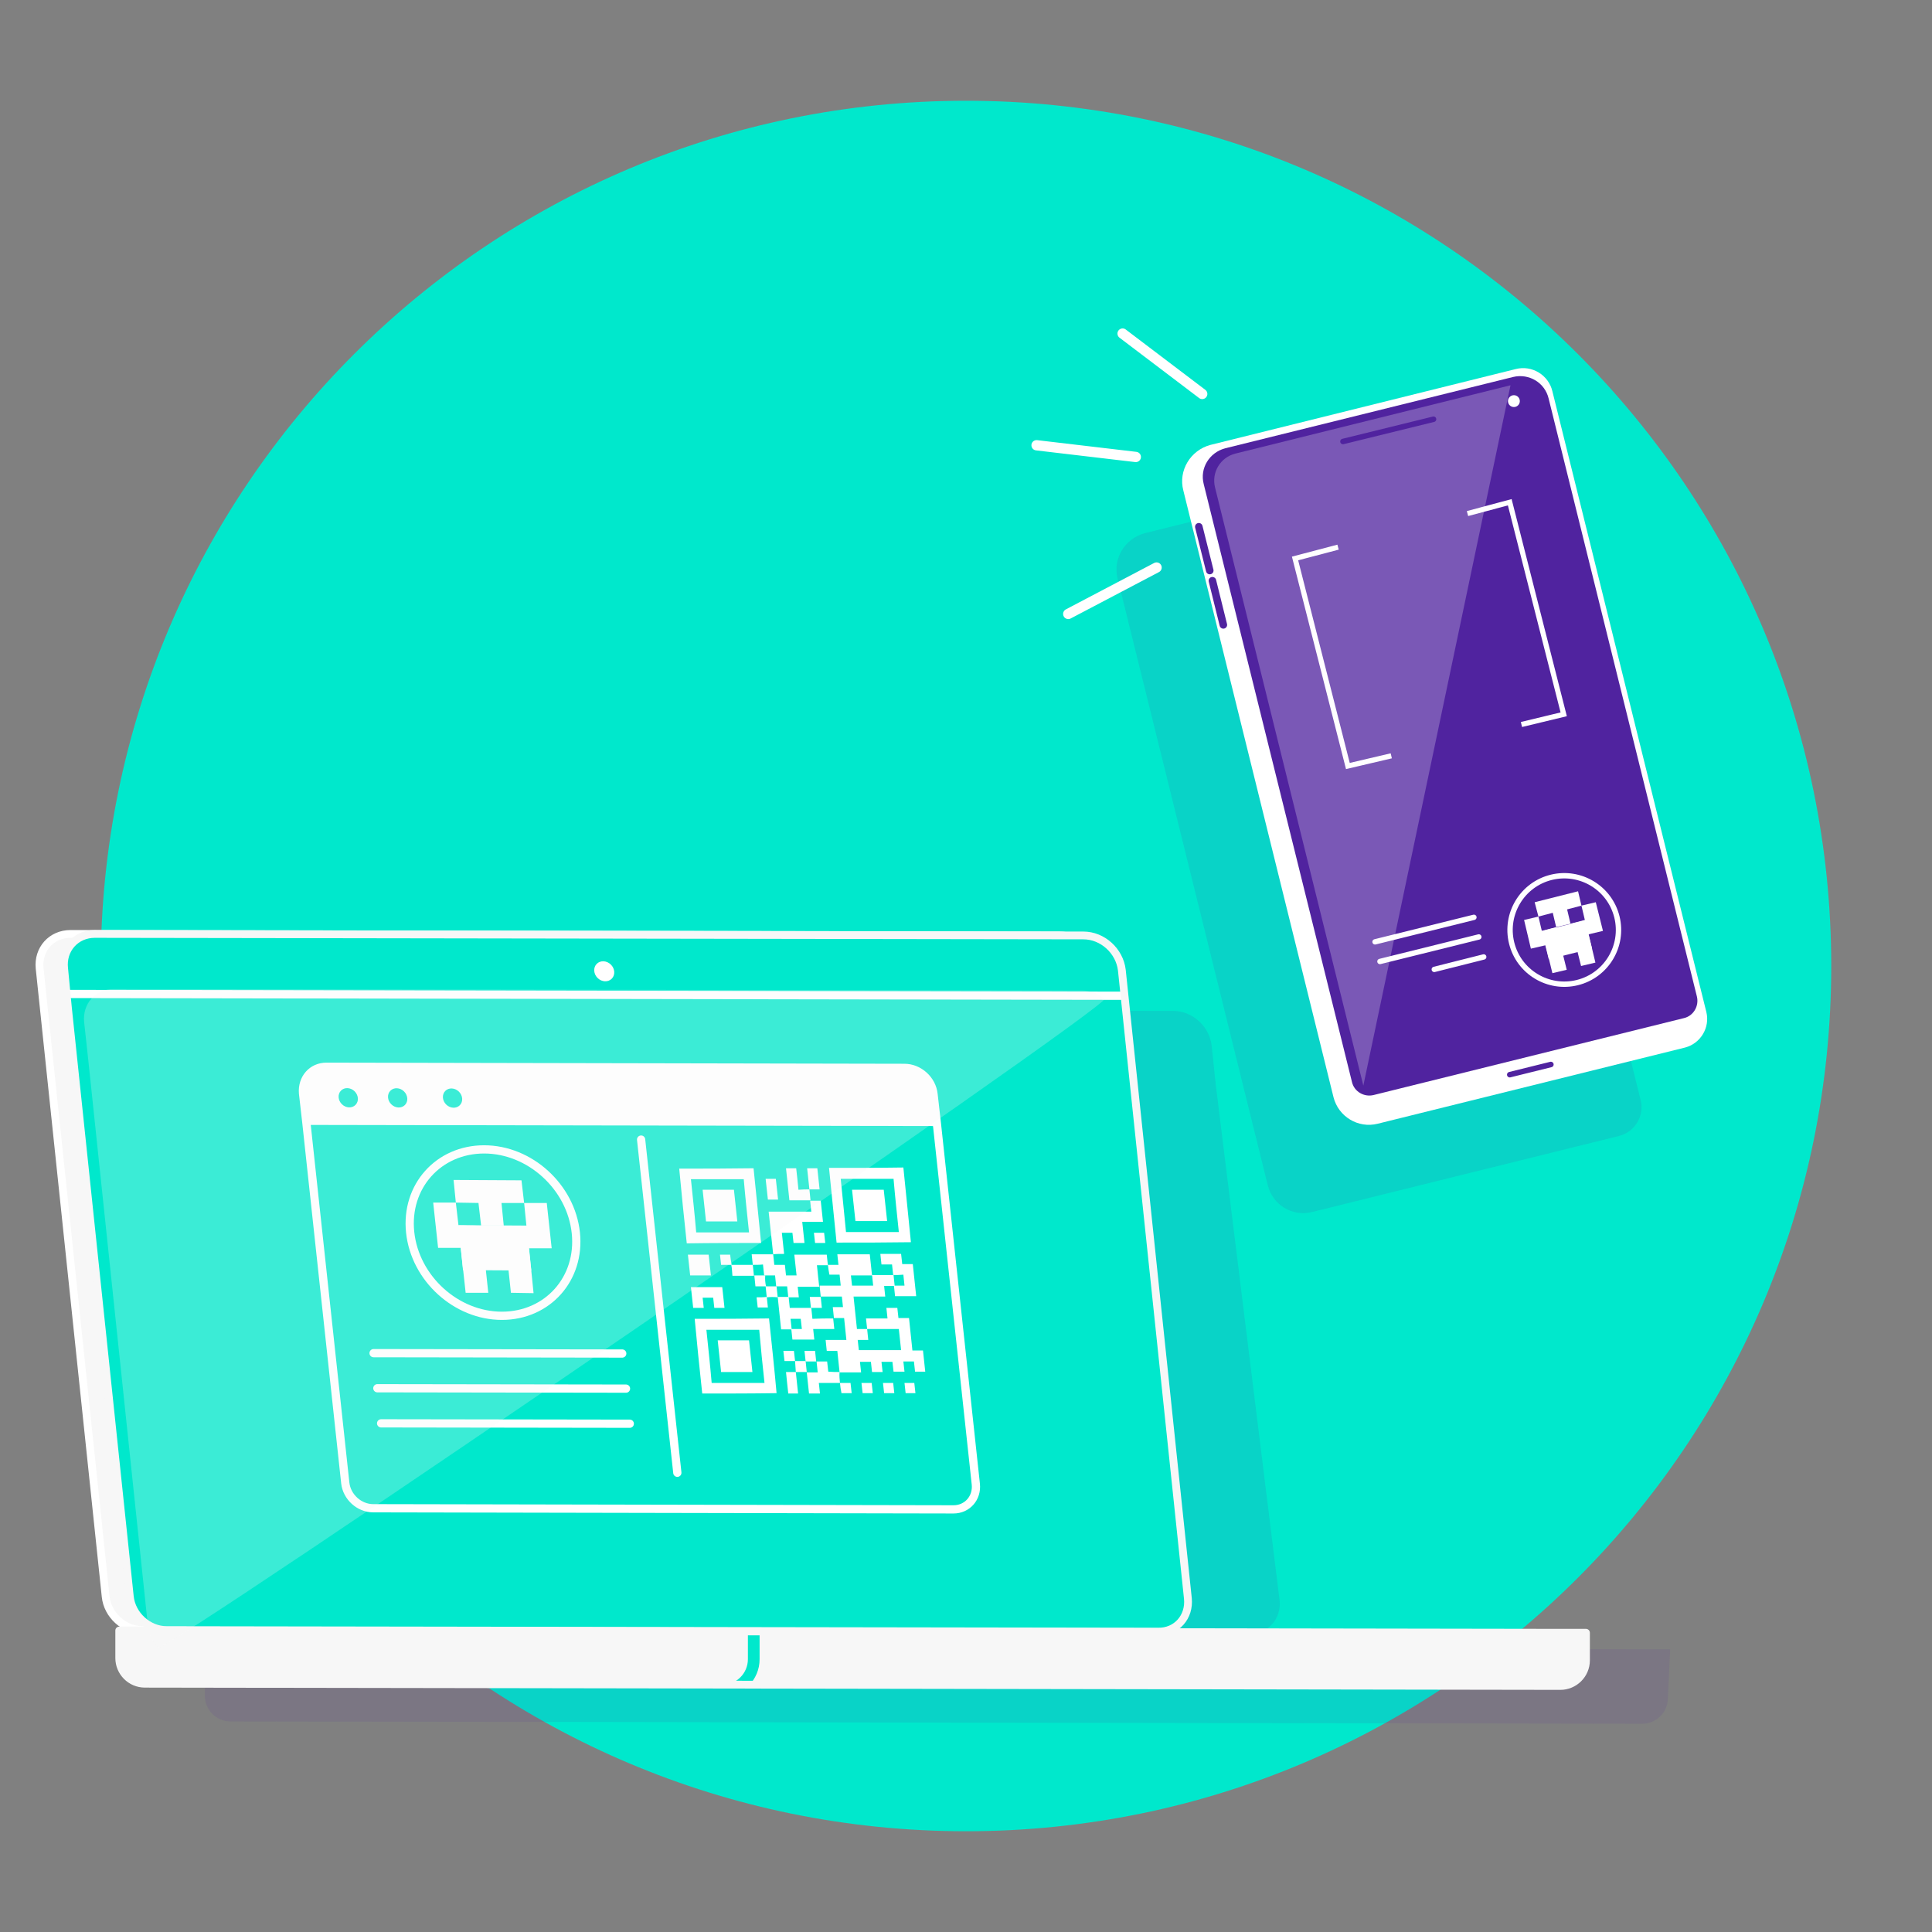 <svg xmlns="http://www.w3.org/2000/svg" xmlns:xlink="http://www.w3.org/1999/xlink" viewBox="0 0 512 512">
  <rect x="0" y="0" width="512" height="512" fill="#808080" stroke="none"/>
  <style>
    .st0{fill:#50239f}.st1{opacity:.11}.st2{fill:#fff}.st13,.st14{fill:#00e8cc;stroke:#fff;stroke-width:2.182;stroke-linecap:round;stroke-miterlimit:10}.st14{fill:none;stroke-linejoin:round}.st16{fill:#00e8cc}.st453,.st454,.st456,.st458,.st459{fill:none;stroke:#fff;stroke-width:1.364;stroke-miterlimit:10}.st454,.st456,.st458,.st459{stroke-width:1.422;stroke-linecap:round;stroke-linejoin:round}.st456,.st458,.st459{stroke:#50239f;stroke-width:1.999}.st458,.st459{stroke:#fff;stroke-width:2.727}.st459{stroke:#50239f;stroke-width:1.46}
  </style>
  <g id="_x33_">
    <path d="M485.3 256c0 126.7-102.7 229.3-229.3 229.3-126.7 0-229.3-102.6-229.3-229.3C26.7 129.3 129.3 26.7 256 26.7c126.7 0 229.3 102.6 229.3 229.3" class="st16"/>
    <g id="XMLID_712_" class="st1">
      <path d="M303.4 141.3l80.9-20.1c4.3-1.1 8.7 1.6 9.7 5.9l40.8 164.5c1 4.1-1.5 8.3-5.6 9.4l-81.5 20.2c-5.2 1.3-10.4-1.9-11.7-7l-39.8-160.8c-1.4-5.3 1.9-10.7 7.2-12.1z" class="st0"/>
    </g>
    <g class="st1">
      <path d="M442.6 437.1L442 450c0 3.8-3.1 6.8-6.8 6.8l-374.1-.6c-3.8 0-6.8-3.1-6.8-6.8v-6.3h5.9c-4.7-.2-8.9-4.1-9.4-8.9l-15.4-147-1.1-10.5c-.5-5.1 3.1-9.2 8.2-9.2h6.4l255.6.4h6.4c5.1 0 9.6 4.1 10.2 9.2l1.1 10.5 16.9 136.5c.5 4.7-2.8 8.6-7.4 8.8l7.7 4 103.2.2z" class="st0"/>
    </g>
    <defs>
      <path id="XMLID_711_" d="M18.7 247.5l262 .4c5.1 0 9.6 4.1 10.2 9.2l1.1 10.5 16.4 156c.5 4.9-3 8.9-7.9 8.8L37.8 432c-4.9 0-9.3-4-9.8-8.9l-16.4-156-1.1-10.5c-.5-5 3.1-9.1 8.2-9.1z"/>
    </defs>
    <use fill="#f7f7f7" overflow="visible" xlink:href="#XMLID_711_"/>
    <clipPath id="XMLID_728_">
      <use overflow="visible" xlink:href="#XMLID_711_"/>
    </clipPath>
    <use fill="none" stroke="#fff" stroke-linejoin="round" stroke-miterlimit="10" stroke-width="2.067" overflow="visible" xlink:href="#XMLID_711_"/>
    <defs>
      <path id="XMLID_710_" d="M25.1 247.5l262 .4c5.1 0 9.6 4.1 10.2 9.2l1.1 10.5 16.4 156c.5 4.9-3 8.9-7.9 8.8L44.2 432c-4.9 0-9.3-4-9.8-8.9L18 267.1l-1-10.4c-.6-5.1 3.1-9.2 8.1-9.2z"/>
    </defs>
    <use fill="#00e8cc" overflow="visible" xlink:href="#XMLID_710_"/>
    <clipPath id="XMLID_729_">
      <use overflow="visible" xlink:href="#XMLID_710_"/>
    </clipPath>
    <path fill="#00e8cc" stroke="#fff" stroke-miterlimit="10" stroke-width="2.182" d="M-2.6 231.4l298.5 3.4c5.1 0 12.6 29.1 12.6 29.1l-294.6-.5c-.1.1-21.6-32-16.5-32z" clip-path="url(#XMLID_729_)"/>
    <use fill="none" stroke="#f7f7f7" stroke-linejoin="round" stroke-miterlimit="10" stroke-width="2.067" overflow="visible" xlink:href="#XMLID_710_"/>
    <g>
      <path id="XMLID_708_" d="M86.5 282.7l153.2.3c3.8 0 7.3 3.1 7.7 7l.9 7.9 10.3 95.4c.4 3.7-2.3 6.7-5.9 6.7l-153.8-.3c-3.7 0-7-3-7.4-6.7l-10.3-95.4-.9-7.9c-.3-3.9 2.4-7 6.2-7z" class="st13"/>
      <path d="M164.9 358.7l-65.9-.1M165.9 368l-65.9-.1M166.9 377.3l-65.9-.1" class="st14"/>
      <path d="M169.9 302l9.6 88.3" class="st13"/>
      <path id="XMLID_707_" d="M152.6 326.7c-1.3-12.2-12.2-22.1-24.3-22.1-12.1 0-20.9 9.8-19.6 22 1.3 12.2 12.2 22.1 24.3 22.1 12.1 0 20.9-9.8 19.6-22" class="st14"/>
      <path d="M138.2 312.8l.7 6h-6l.6 6h-6l-.7-6-6-.1-.6-6z" class="st2"/>
      <path d="M146.2 330.8h-6l1.2 11.9-6-.1-1.9-17.8h6l-.6-6h6zM120.8 318.7l.7 6 6 .1 1.9 17.8h-6l-1.3-11.9h-6l-1.3-12z" class="st2"/>
      <path d="M121.5 324.7l18 .1 1.3 11.9-18.1-.1zM219.4 335.2h2.8c-.1-1-.2-1.8-.3-2.8h8.6c.2 1.9.4 3.8.6 5.6h-5.6c.1 1 .2 1.9.3 2.7h5.6c-.1-1-.2-1.9-.3-2.8h5.7c.1 1 .2 1.9.3 2.9h-2.8c.1 1 .2 1.8.3 2.8h-8.4c.3 2.9.6 5.6.9 8.6h2.7c.1.9.2 1.9.3 2.9h-2.8c.1 1 .2 1.8.3 2.7h11.2c-.2-1.9-.4-3.7-.6-5.6h-8.4c-.1-.9-.2-1.8-.3-2.8h5.7c-.1-1-.2-1.8-.3-2.8h2.9c.1.8.2 1.7.3 2.7h2.8c.3 2.9.6 5.6.9 8.6h2.8c.2 1.9.4 3.7.6 5.6h-2.7c-.1-.8-.2-1.7-.3-2.7h-2.8c.1.8.2 1.7.3 2.7h-2.9c-.1-.9-.2-1.7-.3-2.6h-2.9c.1.8.2 1.7.3 2.7h-2.8c-.1-.8-.2-1.7-.3-2.7h-2.9c.1.9.2 1.7.3 2.8h-5.7c-.2-1.8-.4-3.7-.6-5.7h-2.8c-.1-1-.2-1.9-.3-2.9h5.5c-.2-1.9-.4-3.7-.6-5.8H221c-.1-.9-.2-1.8-.3-2.9h2.7c-.1-1-.2-1.9-.3-2.8h-5.6c-.1-1-.2-1.9-.3-2.9h5.6c-.1-1-.2-1.9-.3-2.9h-2.7c-.2-.9-.3-1.8-.4-2.6zM182 329.5c-.7-6.6-1.4-13.2-2-19.8 6.6 0 13.1 0 19.7-.1.7 6.5 1.3 13.1 2 19.8-6.6 0-13.1 0-19.7.1zm16.5-2.9c-.5-4.8-1-9.4-1.4-14.1h-14c.5 4.7 1 9.4 1.4 14.1h14zM221.7 329.3c-.7-6.6-1.3-13.1-2-19.8 6.5 0 13.1 0 19.7-.1.7 6.5 1.3 13.1 2 19.8-6.6.1-13.1.1-19.7.1zm2.5-2.8h14c-.5-4.8-1-9.4-1.4-14.1h-14c.5 4.7.9 9.3 1.4 14.1zM186.1 369.3c-.7-6.6-1.4-13.2-2-19.8 6.6 0 13.1 0 19.7-.1.7 6.6 1.4 13.1 2 19.8-6.5.1-13.1.1-19.7.1zm16.5-2.8c-.5-4.7-1-9.4-1.4-14.1h-14c.5 4.8 1 9.4 1.4 14.1h14z" class="st2"/>
      <path d="M199.5 335.2c-.1-.9-.2-1.8-.3-2.8h5.7c.1.9.2 1.8.3 2.8h2.8c.1 1 .2 1.9.3 2.8h2.8c-.2-1.8-.4-3.6-.6-5.5h8.6c.1.9.2 1.8.3 2.8h-2.9c.2 2.1.4 3.9.6 5.7h-5.7c.1 1.1.2 1.9.3 2.8h-2.8c-.1-.9-.2-1.9-.3-2.9h-2.9c-.1-.9-.2-1.9-.3-2.9h-2.9c-.1-.9-.2-1.9-.3-2.9-.9.1-1.8.1-2.7.1z" class="st2"/>
      <path d="M204.9 332.4c-.4-3.7-.8-7.5-1.2-11.3H215c-.1-1.1-.2-2-.3-2.9h2.8c.2 1.8.4 3.6.6 5.6h-5.5c.2 1.9.4 3.7.6 5.6h-2.9c-.1-.8-.2-1.7-.3-2.7h-2.8c.2 1.8.4 3.6.6 5.6-1.1 0-2 0-2.9.1zM220.8 349.4c.1.9.2 1.8.3 2.8h-5.6c.1 1 .2 1.8.3 2.8H210c-.1-.9-.2-1.8-.3-2.8h2.8c-.1-1-.2-1.9-.3-2.7h-2.7c.1 1 .2 1.9.3 2.8H207c-.3-2.9-.6-5.8-.9-8.6h2.9c.1.9.2 1.9.3 2.9h5.7c.1.9.2 1.9.3 2.9 1.9-.1 3.7-.1 5.5-.1zM236.7 337.9c-.1-.9-.2-1.8-.3-2.8h-2.8c-.1-1-.2-1.8-.3-2.8h5.5c.1.8.2 1.7.3 2.7h2.8c.3 2.9.6 5.6.9 8.5h-5.6c-.1-.9-.2-1.8-.3-2.8h2.8c-.1-1.1-.2-1.9-.3-2.9-1 .1-1.8.1-2.7.1zM222.6 366.5H217c.1 1 .2 1.8.3 2.8h-2.9c-.2-1.9-.4-3.8-.6-5.6h2.9c-.1-1.1-.2-2-.3-2.9h2.8l.3 2.7c1.1.1 2 .1 3 .1-.1 1 0 1.9.1 2.9zM183.7 346.6c-.2-1.9-.4-3.7-.6-5.5h8.3c.2 1.8.4 3.6.6 5.5h-2.7c-.1-.9-.2-1.7-.3-2.7h-2.8c.1.8.2 1.7.3 2.7h-2.8zM182.3 332.5h5.5c.2 1.8.4 3.6.6 5.5h-5.5c-.2-1.8-.4-3.6-.6-5.5zM214.5 315.2c.1 1 .2 2 .3 2.9h-5.6c-.3-2.9-.6-5.7-.9-8.5h2.7c.2 1.8.4 3.6.6 5.7 1.1-.1 2-.1 2.9-.1zM210.9 363.6c.2 1.9.4 3.7.6 5.7h-2.6c-.2-1.8-.4-3.6-.6-5.7h2.6z" class="st2"/>
      <path d="M214.5 315.2c-.2-1.8-.4-3.7-.6-5.6h2.7c.2 1.8.4 3.6.6 5.6h-2.7zM202.9 312.4h2.7c.2 1.8.4 3.6.6 5.5h-2.7c-.2-1.7-.4-3.5-.6-5.5zM193.8 335.2h5.7c.1 1 .2 1.9.3 2.9h-5.7c-.1-1-.1-2-.3-2.9zM210.7 360.7h-2.8c-.1-.9-.2-1.7-.3-2.7h2.8c.1.9.2 1.9.3 2.7zM213.5 360.8c-.1-.9-.2-1.8-.3-2.8h2.8c.1.9.2 1.8.3 2.8h-2.8z" class="st2"/>
      <path d="M213.8 363.6h-2.9c-.1-1-.1-1.9-.2-2.9h2.8c.1 1.1.2 2 .3 2.9zM242.6 369.2H240l-.3-2.7h2.6l.3 2.7zM222.6 366.5h2.8l.3 2.7H223c-.2-.9-.3-1.8-.4-2.7zM228.6 369.2l-.3-2.7h2.7c.1.8.2 1.7.3 2.7h-2.7zM234.3 369.2l-.3-2.7h2.7c.1.8.2 1.7.3 2.7h-2.7zM203.2 343.7c.1.9.2 1.8.3 2.8h-2.7c-.1-.8-.2-1.7-.3-2.7.9 0 1.8 0 2.7-.1z" class="st2"/>
      <path d="M203.2 343.8c-.1-1-.2-1.9-.3-2.9h2.9c.1 1 .2 1.9.3 2.9-1-.1-1.9-.1-2.9 0zM203 340.9h-2.8c-.1-1-.2-1.9-.3-2.9h2.9c-.1 1 0 1.9.2 2.9zM193.9 335.2h-2.8l-.3-2.7h2.7c.1.9.2 1.8.4 2.7zM218.7 329.4H216c-.1-.9-.2-1.7-.3-2.7h2.7c.1.8.2 1.7.3 2.7zM214.9 346.6c-.1-.9-.2-1.8-.3-2.9h2.9c.1.9.2 1.8.3 2.9h-2.9zM195.4 323.7h-8.3c-.3-2.8-.6-5.5-.9-8.4h8.3l.9 8.4zM226.7 323.6c-.3-2.8-.6-5.5-.9-8.3h8.4c.3 2.7.6 5.5.9 8.3h-8.4zM191.1 363.6l-.9-8.4h8.3c.3 2.7.6 5.5.9 8.4h-8.3z" class="st2"/>
      <path fill="#fff" stroke="#fff" stroke-miterlimit="10" stroke-width="1.033" d="M86.5 282.7l153.2.3c3.8 0 7.3 3.1 7.7 7l.9 7.9-167.1-.3-.9-7.9c-.3-3.9 2.4-7 6.2-7z"/>
      <ellipse cx="105.4" cy="290.9" class="st16" rx="2.4" ry="2.7" transform="rotate(-45.506 105.446 290.943)"/>
      <ellipse cx="92.3" cy="290.9" class="st16" rx="2.4" ry="2.7" transform="rotate(-45.506 92.315 290.921)"/>
      <ellipse cx="119.9" cy="291" class="st16" rx="2.4" ry="2.7" transform="rotate(-45.506 119.92 290.967)"/>
    </g>
    <g>
      <defs>
        <path id="XMLID_706_" d="M31.6 432.1H38.9l374.1.6H420.3v7.3c0 3.8-3.1 6.8-6.8 6.8l-375.1-.6c-3.8 0-6.8-3.1-6.8-6.8v-7.3z"/>
      </defs>
      <use fill="#f7f7f7" overflow="visible" xlink:href="#XMLID_706_"/>
      <clipPath id="XMLID_730_">
        <use overflow="visible" xlink:href="#XMLID_706_"/>
      </clipPath>
      <g clip-path="url(#XMLID_730_)">
        <path d="M31.6 432.1l166.6.3v7.3c0 3.8-3.1 6.8-6.8 6.8l-153-.2c-3.8 0-6.8-3.1-6.8-6.8v-7.4m0-3c-.8 0-1.6.3-2.2.9-.6.6-.9 1.4-.9 2.2v7.3c0 5.5 4.4 9.9 9.9 9.9l153 .2c5.5 0 9.9-4.4 9.9-9.9v-7.3c0-.8-.3-1.6-.9-2.2-.6-.6-1.4-.9-2.2-.9l-166.6-.2z" class="st16"/>
      </g>
      <use fill="none" stroke="#f7f7f7" stroke-linejoin="round" stroke-miterlimit="10" stroke-width="2.067" overflow="visible" xlink:href="#XMLID_706_"/>
    </g>
    <ellipse cx="160.1" cy="257.4" class="st2" rx="2.5" ry="2.8" transform="rotate(-45.506 160.117 257.367)"/>
    <path id="GALZ_47_" fill="#f7f7f7" fill-opacity=".24" d="M42 436.6c-1.5-1.5-2.6-3.5-2.8-5.7L23.4 281l-1.1-10.1c-.5-4.9 3-8.8 7.8-8.8l256.6.4c2.2 0 4.3.8 6 2.2 2.1 1.6-249 173.6-250.7 171.9z"/>
    <g>
      <path id="XMLID_701_" d="M320.8 117.9l80.9-20.1c4.3-1.1 8.7 1.6 9.7 5.9l40.8 164.5c1 4.1-1.5 8.3-5.6 9.4l-81.5 20.2c-5.2 1.3-10.4-1.9-11.7-7L313.6 130c-1.4-5.3 1.9-10.7 7.2-12.1z" class="st2"/>
      <path id="XMLID_700_" d="M324.7 118.8L401 99.9c4.2-1 8.4 1.5 9.4 5.7l39.3 158.5c.6 2.5-.9 5.1-3.4 5.7L364 290.2c-2.5.6-5.1-.9-5.7-3.4L319 128.3c-1.1-4.2 1.5-8.4 5.7-9.5z" class="st0"/>
      <path d="M388.9 136.1l11.2-3 14.3 56.2-11.2 2.7M368.7 200.3l-11.5 2.7-14-55 11.4-3" class="st453"/>
      <path id="XMLID_699_" d="M428.5 243c-1.9-7.7-9.7-12.4-17.4-10.5-7.7 1.9-12.4 9.7-10.5 17.4 1.9 7.7 9.7 12.4 17.4 10.5 7.7-1.9 12.4-9.7 10.5-17.4" class="st454"/>
      <path d="M418.2 236.2l.9 3.8-3.8 1 .9 3.8-3.8.9-.9-3.8-3.8 1-1-3.8zM424.8 246.7l-3.8.9 1.8 7.5-3.8.9-2.8-11.2 3.8-1-.9-3.8 3.8-.9z" class="st2"/>
      <path d="M407.7 242.9l.9 3.8 3.8-1 2.8 11.3-3.8.9-1.8-7.4-3.9.9-1.8-7.6z" class="st2"/>
      <path d="M409.4 245.1h11.8v7.7h-11.8z" class="st2" transform="rotate(166.072 415.263 248.997)"/>
      <path d="M390.6 243.1l-26.2 6.5M391.9 248.3l-26.2 6.5M393.2 253.6l-13.1 3.3" class="st454"/>
      <circle cx="401.2" cy="106.3" r="2.3" fill="#fff" stroke="#50239f" stroke-linejoin="round" stroke-miterlimit="10" stroke-width="1.46"/>
      <path d="M317.7 139.6l2.9 11.6M321.3 153.9l2.9 11.7" class="st456"/>
      <path id="XMLID_674_" fill="#fff" fill-opacity=".24" d="M361.3 287.7L322 129.2c-1-4 1.4-8 5.4-9l72.9-18.1"/>
      <path fill="none" stroke="#fff" stroke-linecap="round" stroke-linejoin="round" stroke-miterlimit="10" stroke-width="2.727" d="M301 121.1l-26.3-3.1"/>
      <path d="M318.6 104.4l-21.1-16M306.5 150.4l-23.4 12.3" class="st458"/>
      <path d="M379.9 111.1l-24 5.9" class="st459"/>
    </g>
    <path d="M400.1 284.8l10.9-2.7" class="st459"/>
  </g>
</svg>
